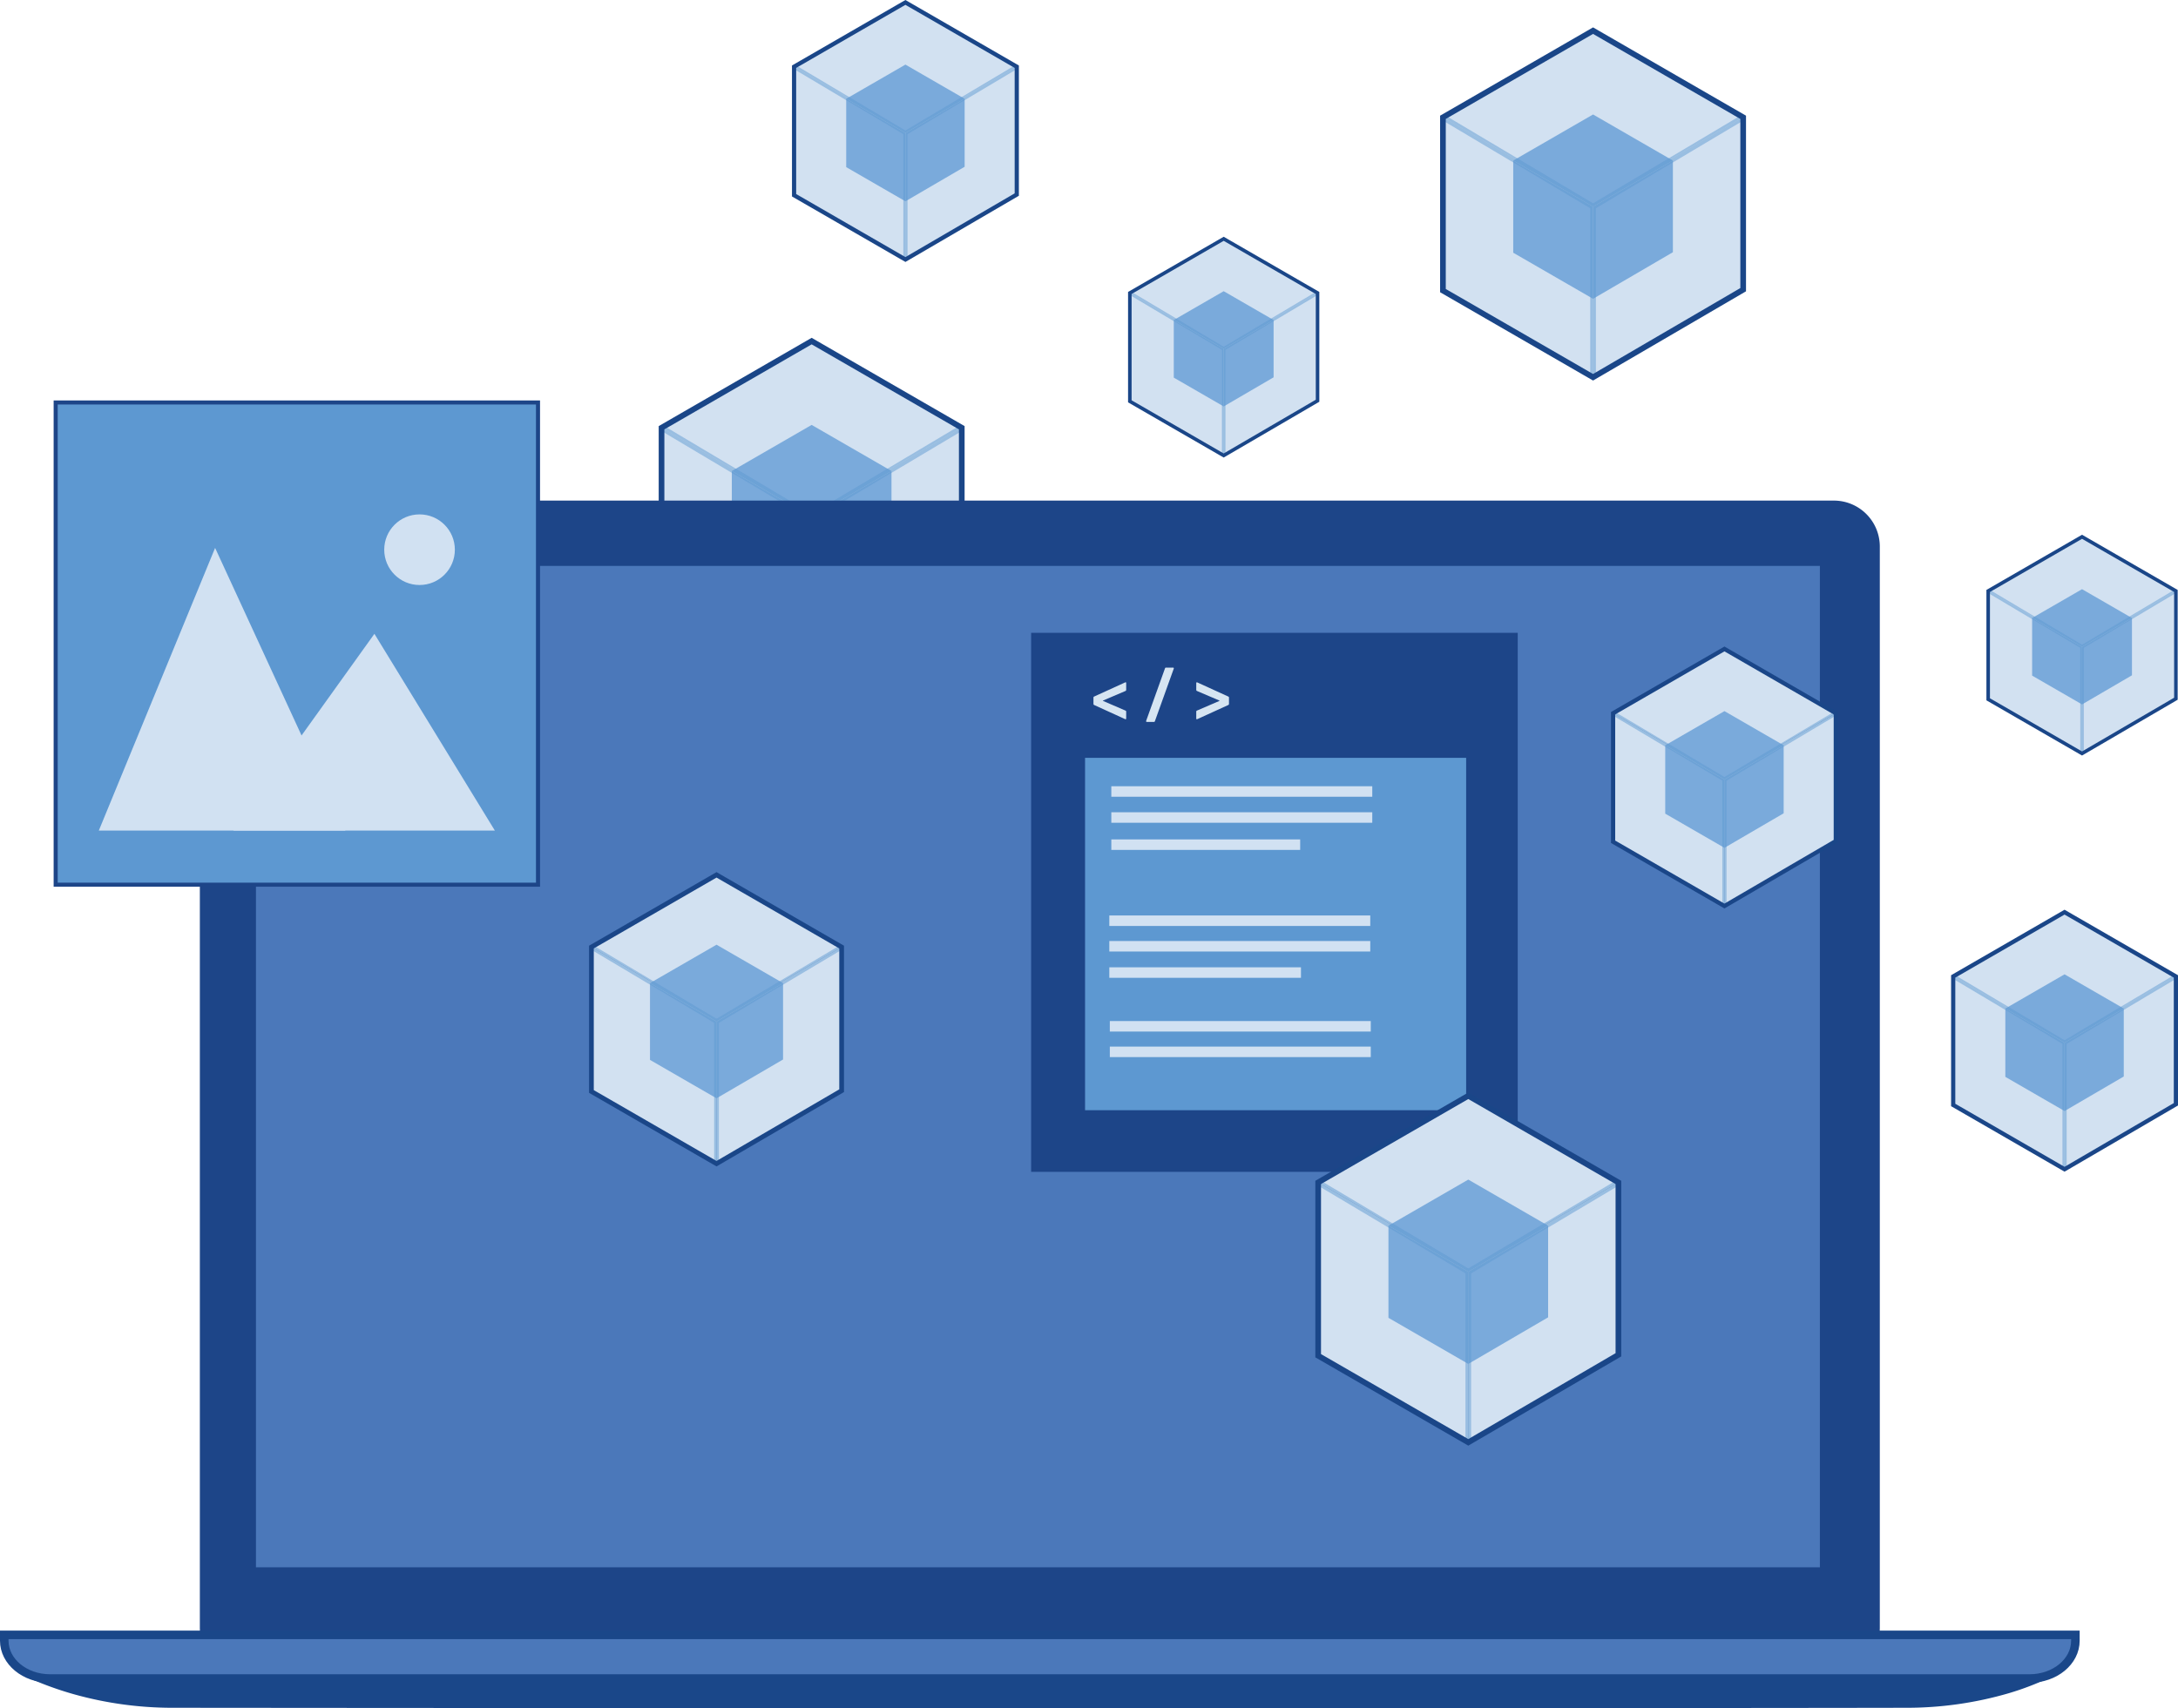 <svg xmlns="http://www.w3.org/2000/svg" xmlns:xlink="http://www.w3.org/1999/xlink" viewBox="0 0 495.053 388.368">
  <defs>
    <style>
      .cls-1 {
        fill: #d2e1f1;
      }

      .cls-2 {
        fill: #7aaadb;
      }

      .cls-3 {
        opacity: 0.49;
      }

      .cls-16, .cls-17, .cls-18, .cls-19, .cls-20, .cls-21, .cls-4, .cls-5 {
        fill: none;
      }

      .cls-16, .cls-18, .cls-20, .cls-4 {
        stroke: #5d98d1;
      }

      .cls-10, .cls-11, .cls-12, .cls-14, .cls-16, .cls-17, .cls-18, .cls-19, .cls-20, .cls-21, .cls-4, .cls-5 {
        stroke-miterlimit: 10;
      }

      .cls-4, .cls-5 {
        stroke-width: 1.288px;
      }

      .cls-17, .cls-19, .cls-21, .cls-5 {
        stroke: #1a4688;
      }

      .cls-12, .cls-6 {
        fill: #1d4588;
      }

      .cls-7 {
        fill: url(#linear-gradient);
      }

      .cls-13, .cls-8 {
        fill: #d1e1f2;
      }

      .cls-8 {
        fill-rule: evenodd;
      }

      .cls-9 {
        fill: #1a4789;
      }

      .cls-10 {
        fill: #4b78ba;
        stroke: #1a4789;
        stroke-width: 1.94px;
      }

      .cls-11, .cls-14 {
        fill: #5d98d1;
      }

      .cls-11, .cls-12, .cls-14 {
        stroke: #1d4588;
      }

      .cls-11 {
        stroke-width: 0.921px;
      }

      .cls-12, .cls-14 {
        stroke-width: 0.97px;
      }

      .cls-15 {
        fill: #d6e5f2;
      }

      .cls-16, .cls-17 {
        stroke-width: 1.073px;
      }

      .cls-18, .cls-19 {
        stroke-width: 0.805px;
      }

      .cls-20, .cls-21 {
        stroke-width: 0.955px;
      }
    </style>
    <linearGradient id="linear-gradient" x1="-303.39" y1="242.496" x2="-302.89" y2="242.496" gradientUnits="userSpaceOnUse">
      <stop offset="0" stop-color="#7baadb"/>
      <stop offset="1" stop-color="#4b78ba"/>
    </linearGradient>
  </defs>
  <g id="Network_Part" data-name="Network Part">
    <g>
      <g>
        <polygon class="cls-1" points="184.486 156.348 150.365 136.648 150.365 97.248 184.486 116.948 184.486 156.348"/>
        <polygon class="cls-1" points="184.486 116.948 150.365 97.248 184.486 77.548 218.607 97.248 184.486 116.948"/>
        <polygon class="cls-1" points="218.607 136.44 184.486 156.348 184.486 116.948 218.607 97.248 218.607 136.44"/>
        <polygon class="cls-2" points="184.486 138.51 166.34 128.034 166.34 107.08 184.486 117.557 184.486 138.51"/>
        <polygon class="cls-2" points="184.486 117.557 166.34 107.08 184.486 96.604 202.632 107.08 184.486 117.557"/>
        <polygon class="cls-2" points="202.632 127.923 184.486 138.51 184.486 117.557 202.632 107.08 202.632 127.923"/>
        <g class="cls-3">
          <polyline class="cls-4" points="150.365 97.248 184.486 117.557 184.486 156.348"/>
          <line class="cls-4" x1="218.607" y1="97.248" x2="184.486" y2="117.557"/>
        </g>
        <polygon class="cls-5" points="218.607 97.248 184.486 77.548 150.365 97.248 150.365 136.648 184.486 156.348 218.607 136.44 218.607 97.248"/>
      </g>
      <g>
        <path class="cls-6" d="M55.868,114.298H416.833a9.958,9.958,0,0,1,9.958,9.958V370.051a9.958,9.958,0,0,1-9.958,9.958H55.868a9.957,9.957,0,0,1-9.957-9.957V124.255A9.957,9.957,0,0,1,55.868,114.298Z"/>
        <path class="cls-6" d="M416.833,114.298v-.485H55.868a10.443,10.443,0,0,0-10.443,10.443V370.051a10.443,10.443,0,0,0,10.443,10.443H416.833a10.443,10.443,0,0,0,10.442-10.443V124.255a10.443,10.443,0,0,0-10.442-10.443v.97a9.472,9.472,0,0,1,9.472,9.472V370.051a9.472,9.472,0,0,1-9.472,9.472H55.868a9.473,9.473,0,0,1-9.473-9.472V124.255a9.473,9.473,0,0,1,9.473-9.472H416.833Z"/>
      </g>
      <rect class="cls-7" x="58.178" y="128.662" width="355.478" height="227.667"/>
      <path class="cls-8" d="M494.575,73.564c-.002.03-.003.059-.003.089v-.087Z"/>
      <path class="cls-9" d="M5.585,381.059l460.663.17a64.113,64.113,0,0,1-9.619,3.718,82.763,82.763,0,0,1-23.677,3.321c-13.005.043-173.6.203-394.17,0a82.85,82.85,0,0,1-22.013-3.083A76.575,76.575,0,0,1,5.585,381.059Z"/>
      <path class="cls-10" d="M236.351,371.691H.97v1.333c0,4.747,4.662,8.594,10.412,8.594H461.319c5.751,0,10.412-3.848,10.412-8.594v-1.333Z"/>
      <rect class="cls-11" x="12.653" y="91.503" width="109.634" height="109.634"/>
      <rect class="cls-12" x="234.857" y="144.358" width="109.634" height="121.58"/>
      <polygon class="cls-13" points="22.462 188.827 48.893 124.567 78.5 188.827 22.462 188.827"/>
      <polygon class="cls-13" points="85.104 144.101 53.048 188.827 112.478 188.827 85.104 144.101"/>
      <circle class="cls-13" cx="95.361" cy="124.975" r="8.027"/>
      <rect class="cls-14" x="246.144" y="171.811" width="87.594" height="81.085"/>
      <g>
        <path class="cls-15" d="M255.909,163.504a.172.172,0,0,1-.175-.009l-7.038-3.211a.271.271,0,0,1-.157-.246v-1.429a.249.249,0,0,1,.157-.247l7.038-3.211a.266.266,0,0,1,.105-.035c.093,0,.14.065.14.194V156.845a.271.271,0,0,1-.157.247l-5.082,2.17q-.105.053,0,.105l5.082,2.188a.25.25,0,0,1,.157.247v1.534A.183.183,0,0,1,255.909,163.504Z"/>
        <path class="cls-15" d="M260.536,164.069a.196.196,0,0,1-.017-.186l4.278-11.924a.22.22,0,0,1,.227-.176h1.589a.169.169,0,0,1,.175.246l-4.279,11.924a.219.219,0,0,1-.227.177h-1.589A.195.195,0,0,1,260.536,164.069Z"/>
        <path class="cls-15" d="M272.045,163.531c-.093,0-.14-.064-.14-.194V161.802a.25.25,0,0,1,.157-.247l5.082-2.188q.105-.053,0-.105l-5.082-2.17a.272.272,0,0,1-.157-.247v-1.534a.184.184,0,0,1,.07-.168.171.171,0,0,1,.174.009l7.038,3.211a.249.249,0,0,1,.157.247v1.429a.271.271,0,0,1-.157.246l-7.038,3.211A.267.267,0,0,1,272.045,163.531Z"/>
      </g>
      <rect class="cls-13" x="252.599" y="178.754" width="59.313" height="2.387"/>
      <rect class="cls-13" x="252.145" y="208.135" width="59.313" height="2.387"/>
      <rect class="cls-13" x="252.145" y="213.943" width="59.313" height="2.387"/>
      <rect class="cls-13" x="252.259" y="232.139" width="59.313" height="2.387"/>
      <rect class="cls-13" x="252.259" y="237.947" width="59.313" height="2.387"/>
      <rect class="cls-13" x="252.145" y="219.921" width="43.56" height="2.387"/>
      <rect class="cls-13" x="252.599" y="184.67" width="59.313" height="2.387"/>
      <rect class="cls-13" x="252.599" y="190.843" width="42.926" height="2.387"/>
      <g>
        <polygon class="cls-1" points="162.865 264.568 134.429 248.151 134.429 215.317 162.865 231.734 162.865 264.568"/>
        <polygon class="cls-1" points="162.865 231.734 134.429 215.317 162.864 198.9 191.3 215.317 162.865 231.734"/>
        <polygon class="cls-1" points="191.3 247.977 162.865 264.568 162.865 231.734 191.3 215.317 191.3 247.977"/>
        <polygon class="cls-2" points="162.865 249.703 147.742 240.972 147.742 223.51 162.865 232.241 162.865 249.703"/>
        <polygon class="cls-2" points="162.865 232.241 147.742 223.51 162.864 214.78 177.987 223.511 162.865 232.241"/>
        <polygon class="cls-2" points="177.987 240.88 162.865 249.703 162.865 232.241 177.987 223.511 177.987 240.88"/>
        <g class="cls-3">
          <polyline class="cls-16" points="134.429 215.317 162.865 232.241 162.865 264.568"/>
          <line class="cls-16" x1="191.3" y1="215.317" x2="162.865" y2="232.241"/>
        </g>
        <polygon class="cls-17" points="191.3 215.317 162.864 198.9 134.429 215.317 134.429 248.151 162.865 264.568 191.3 247.977 191.3 215.317"/>
      </g>
      <g>
        <polygon class="cls-1" points="362.097 85.77 327.976 66.07 327.976 26.67 362.097 46.37 362.097 85.77"/>
        <polygon class="cls-1" points="362.097 46.37 327.976 26.67 362.097 6.97 396.218 26.67 362.097 46.37"/>
        <polygon class="cls-1" points="396.218 65.861 362.097 85.77 362.097 46.37 396.218 26.67 396.218 65.861"/>
        <polygon class="cls-2" points="362.097 67.932 343.951 57.456 343.951 36.502 362.097 46.979 362.097 67.932"/>
        <polygon class="cls-2" points="362.097 46.979 343.951 36.502 362.097 26.026 380.243 36.502 362.097 46.979"/>
        <polygon class="cls-2" points="380.243 57.345 362.097 67.932 362.097 46.979 380.243 36.502 380.243 57.345"/>
        <g class="cls-3">
          <polyline class="cls-4" points="327.976 26.67 362.097 46.979 362.097 85.77"/>
          <line class="cls-4" x1="396.218" y1="26.67" x2="362.097" y2="46.979"/>
        </g>
        <polygon class="cls-5" points="396.218 26.67 362.097 6.97 327.976 26.67 327.976 66.07 362.097 85.77 396.218 65.861 396.218 26.67"/>
      </g>
      <g>
        <polygon class="cls-1" points="473.242 171.307 451.908 158.99 451.908 134.356 473.242 146.673 473.242 171.307"/>
        <polygon class="cls-1" points="473.242 146.673 451.908 134.356 473.242 122.039 494.575 134.356 473.242 146.673"/>
        <polygon class="cls-1" points="494.575 158.859 473.242 171.307 473.242 146.673 494.575 134.356 494.575 158.859"/>
        <polygon class="cls-2" points="473.242 160.154 461.896 153.604 461.896 140.503 473.242 147.054 473.242 160.154"/>
        <polygon class="cls-2" points="473.242 147.054 461.896 140.503 473.242 133.953 484.587 140.503 473.242 147.054"/>
        <polygon class="cls-2" points="484.587 153.534 473.242 160.154 473.242 147.054 484.587 140.503 484.587 153.534"/>
        <g class="cls-3">
          <polyline class="cls-18" points="451.908 134.356 473.242 147.054 473.242 171.307"/>
          <line class="cls-18" x1="494.575" y1="134.356" x2="473.242" y2="147.054"/>
        </g>
        <polygon class="cls-19" points="494.575 134.356 473.242 122.039 451.908 134.356 451.908 158.99 473.242 171.307 494.575 158.859 494.575 134.356"/>
      </g>
      <g>
        <polygon class="cls-1" points="333.738 327.927 299.616 308.227 299.616 268.827 333.738 288.528 333.738 327.927"/>
        <polygon class="cls-1" points="333.738 288.527 299.616 268.827 333.738 249.128 367.859 268.828 333.738 288.527"/>
        <polygon class="cls-1" points="367.859 308.019 333.738 327.927 333.738 288.528 367.859 268.828 367.859 308.019"/>
        <polygon class="cls-2" points="333.738 310.09 315.592 299.613 315.592 278.66 333.738 289.137 333.738 310.09"/>
        <polygon class="cls-2" points="333.738 289.137 315.592 278.66 333.738 268.183 351.884 278.66 333.738 289.137"/>
        <polygon class="cls-2" points="351.884 299.502 333.738 310.09 333.738 289.137 351.884 278.66 351.884 299.502"/>
        <g class="cls-3">
          <polyline class="cls-4" points="299.616 268.827 333.738 289.137 333.738 327.927"/>
          <line class="cls-4" x1="367.859" y1="268.828" x2="333.738" y2="289.137"/>
        </g>
        <polygon class="cls-5" points="367.859 268.828 333.738 249.128 299.616 268.827 299.616 308.227 333.738 327.927 367.859 308.019 367.859 268.828"/>
      </g>
      <g>
        <polygon class="cls-1" points="278.142 103.558 256.808 91.241 256.808 66.607 278.142 78.924 278.142 103.558"/>
        <polygon class="cls-1" points="278.142 78.924 256.808 66.607 278.142 54.29 299.475 66.607 278.142 78.924"/>
        <polygon class="cls-1" points="299.475 91.11 278.142 103.558 278.142 78.924 299.475 66.607 299.475 91.11"/>
        <polygon class="cls-2" points="278.142 92.405 266.797 85.855 266.797 72.754 278.142 79.305 278.142 92.405"/>
        <polygon class="cls-2" points="278.142 79.305 266.797 72.754 278.142 66.204 289.487 72.754 278.142 79.305"/>
        <polygon class="cls-2" points="289.487 85.786 278.142 92.405 278.142 79.305 289.487 72.754 289.487 85.786"/>
        <g class="cls-3">
          <polyline class="cls-18" points="256.808 66.607 278.142 79.305 278.142 103.558"/>
          <line class="cls-18" x1="299.475" y1="66.607" x2="278.142" y2="79.305"/>
        </g>
        <polygon class="cls-19" points="299.475 66.607 278.142 54.29 256.808 66.607 256.808 91.241 278.142 103.558 299.475 91.11 299.475 66.607"/>
      </g>
      <g>
        <polygon class="cls-1" points="205.801 59.002 180.491 44.389 180.491 15.164 205.801 29.777 205.801 59.002"/>
        <polygon class="cls-1" points="205.801 29.777 180.491 15.164 205.8 0.551 231.11 15.164 205.801 29.777"/>
        <polygon class="cls-1" points="231.11 44.234 205.801 59.002 205.801 29.777 231.11 15.164 231.11 44.234"/>
        <polygon class="cls-2" points="205.8 45.77 192.341 37.999 192.341 22.457 205.8 30.228 205.8 45.77"/>
        <polygon class="cls-2" points="205.8 30.228 192.341 22.457 205.8 14.686 219.26 22.457 205.8 30.228"/>
        <polygon class="cls-2" points="219.26 37.917 205.8 45.77 205.8 30.228 219.26 22.457 219.26 37.917"/>
        <g class="cls-3">
          <polyline class="cls-20" points="180.491 15.164 205.8 30.228 205.801 59.002"/>
          <line class="cls-20" x1="231.11" y1="15.164" x2="205.8" y2="30.228"/>
        </g>
        <polygon class="cls-21" points="231.11 15.164 205.8 0.551 180.491 15.164 180.491 44.389 205.801 59.002 231.11 44.234 231.11 15.164"/>
      </g>
      <g>
        <polygon class="cls-1" points="469.266 265.832 443.956 251.219 443.956 221.994 469.266 236.607 469.266 265.832"/>
        <polygon class="cls-1" points="469.266 236.607 443.956 221.994 469.265 207.381 494.575 221.994 469.266 236.607"/>
        <polygon class="cls-1" points="494.575 251.064 469.266 265.832 469.266 236.607 494.575 221.994 494.575 251.064"/>
        <polygon class="cls-2" points="469.266 252.6 455.806 244.829 455.806 229.287 469.266 237.058 469.266 252.6"/>
        <polygon class="cls-2" points="469.266 237.058 455.806 229.287 469.265 221.516 482.725 229.287 469.266 237.058"/>
        <polygon class="cls-2" points="482.725 244.747 469.266 252.6 469.266 237.058 482.725 229.287 482.725 244.747"/>
        <g class="cls-3">
          <polyline class="cls-20" points="443.956 221.994 469.266 237.058 469.266 265.832"/>
          <line class="cls-20" x1="494.575" y1="221.994" x2="469.266" y2="237.058"/>
        </g>
        <polygon class="cls-21" points="494.575 221.994 469.265 207.381 443.956 221.994 443.956 251.219 469.266 265.832 494.575 251.064 494.575 221.994"/>
      </g>
      <g>
        <polygon class="cls-1" points="391.962 205.989 366.652 191.377 366.652 162.152 391.962 176.764 391.962 205.989"/>
        <polygon class="cls-1" points="391.962 176.764 366.652 162.152 391.961 147.539 417.271 162.152 391.962 176.764"/>
        <polygon class="cls-1" points="417.271 191.222 391.962 205.989 391.962 176.764 417.271 162.152 417.271 191.222"/>
        <polygon class="cls-2" points="391.962 192.758 378.502 184.987 378.502 169.445 391.962 177.216 391.962 192.758"/>
        <polygon class="cls-2" points="391.962 177.216 378.502 169.445 391.961 161.674 405.421 169.445 391.962 177.216"/>
        <polygon class="cls-2" points="405.421 184.905 391.962 192.758 391.962 177.216 405.421 169.445 405.421 184.905"/>
        <g class="cls-3">
          <polyline class="cls-20" points="366.652 162.152 391.962 177.216 391.962 205.989"/>
          <line class="cls-20" x1="417.271" y1="162.152" x2="391.962" y2="177.216"/>
        </g>
        <polygon class="cls-21" points="417.271 162.152 391.961 147.539 366.652 162.152 366.652 191.377 391.962 205.989 417.271 191.222 417.271 162.152"/>
      </g>
    </g>
  </g>
</svg>
